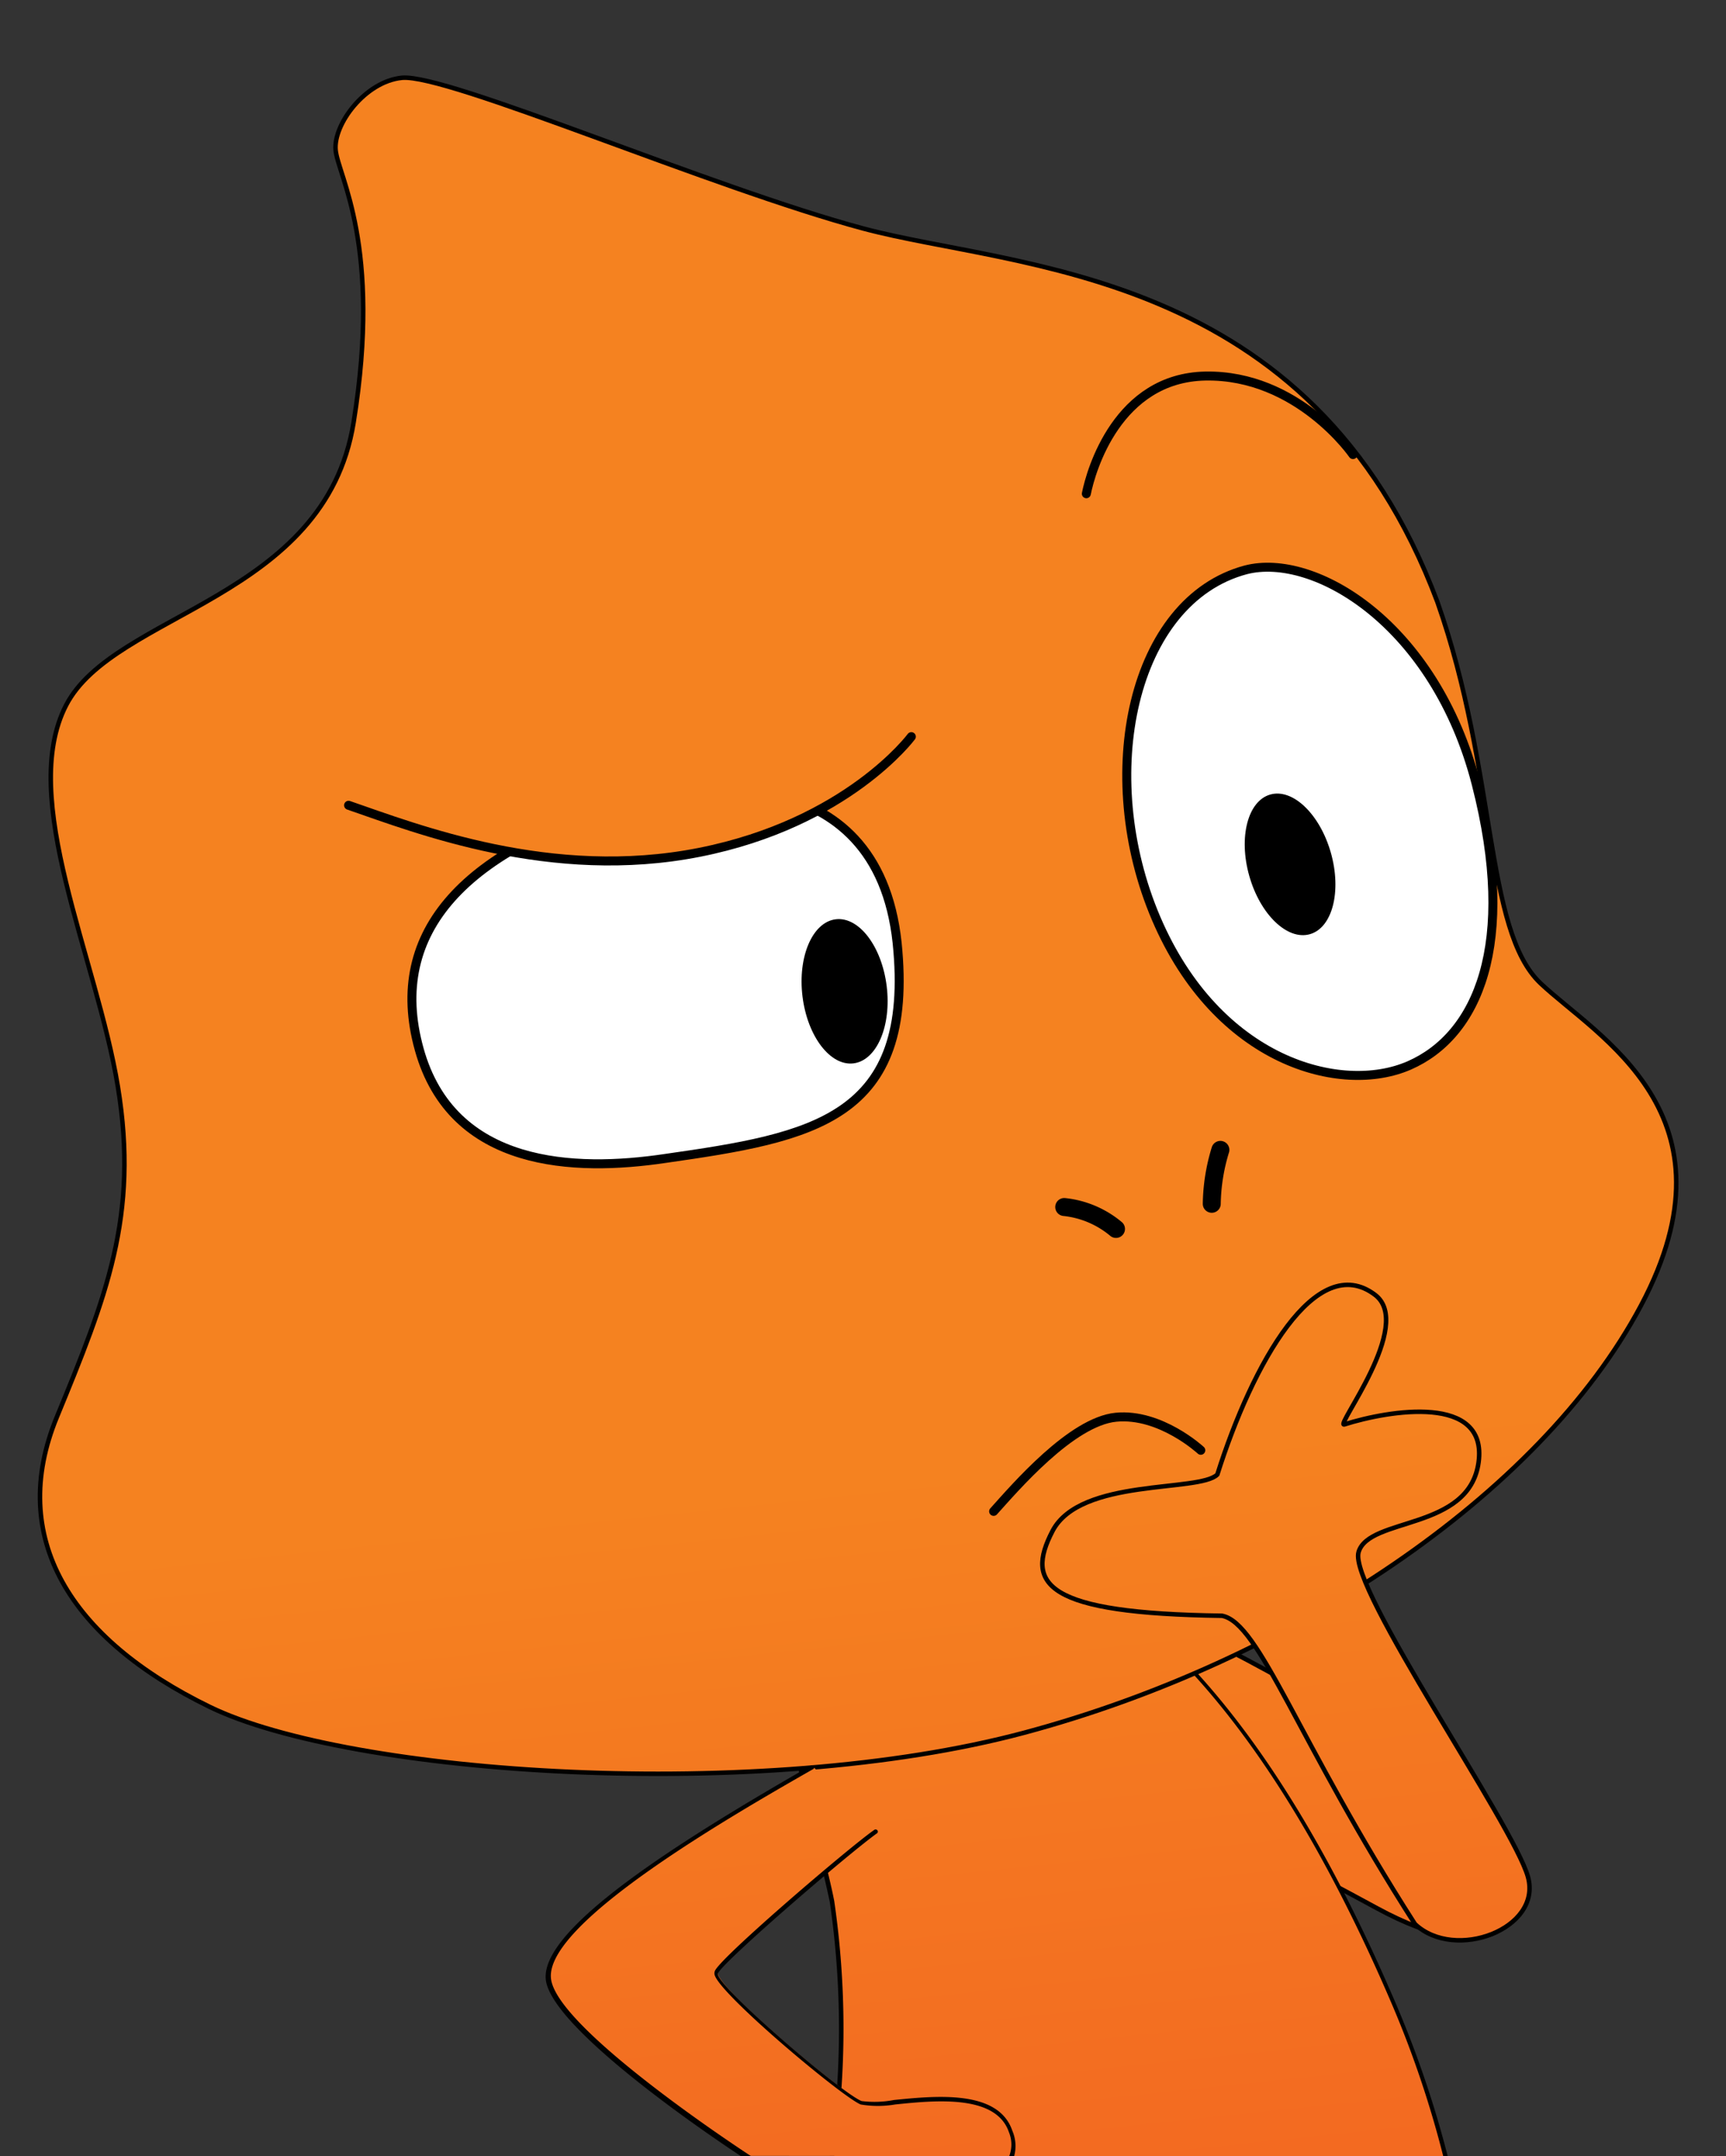 <svg xmlns="http://www.w3.org/2000/svg" xmlns:xlink="http://www.w3.org/1999/xlink" viewBox="0 0 96.06 120"><rect x="0" y="0" width="96.06" height="120" fill="#333333" stroke="none"/><defs><style>.cls-1,.cls-11{fill:none;}.cls-10,.cls-11,.cls-2,.cls-4,.cls-6,.cls-7,.cls-8,.cls-9{stroke:#000;stroke-miterlimit:10;}.cls-10,.cls-11,.cls-2,.cls-4,.cls-6,.cls-7,.cls-8{stroke-linecap:round;}.cls-2,.cls-4,.cls-7{stroke-width:0.25px;}.cls-2{fill:url(#linear-gradient);}.cls-3{fill:url(#linear-gradient-2);}.cls-4{fill:url(#linear-gradient-3);}.cls-5{fill:url(#linear-gradient-4);}.cls-10,.cls-6,.cls-8,.cls-9{stroke-width:0.5px;}.cls-6{fill:url(#linear-gradient-5);}.cls-7{fill:url(#linear-gradient-6);}.cls-8{fill:url(#linear-gradient-7);}.cls-9{fill:#fff;}.cls-10{fill:url(#linear-gradient-8);}</style><linearGradient id="linear-gradient" x1="-4905.32" y1="183.69" x2="-4926.28" y2="-15.45" gradientTransform="translate(4985.01)" gradientUnits="userSpaceOnUse"><stop offset="0" stop-color="#ef4323"/><stop offset="0.52" stop-color="#f58220"/></linearGradient><linearGradient id="linear-gradient-2" x1="-4914.79" y1="185.16" x2="-4935.85" y2="-14.91" xlink:href="#linear-gradient"/><linearGradient id="linear-gradient-3" x1="-4925.53" y1="185.82" x2="-4946.49" y2="-13.32" xlink:href="#linear-gradient"/><linearGradient id="linear-gradient-4" x1="-4933.86" y1="187.37" x2="-4954.98" y2="-13.28" xlink:href="#linear-gradient"/><linearGradient id="linear-gradient-5" x1="-4900.62" y1="183.2" x2="-4921.58" y2="-15.95" xlink:href="#linear-gradient"/><linearGradient id="linear-gradient-6" x1="-4904.23" y1="183.58" x2="-4925.19" y2="-15.57" xlink:href="#linear-gradient"/><linearGradient id="linear-gradient-7" x1="-4913.19" y1="184.52" x2="-4934.15" y2="-14.62" xlink:href="#linear-gradient"/><linearGradient id="linear-gradient-8" x1="-4934.52" y1="189.43" x2="-4955.87" y2="-13.35" xlink:href="#linear-gradient"/></defs><title>Mistake feedback_camaleon3</title><g id="Layer_2" data-name="Layer 2"><g id="Layer_1-2" data-name="Layer 1"><rect class="cls-1" width="96.06" height="120"/><path class="cls-2" d="M58.32,88.32c2.22-1.63,24.8,10.87,26,14.89s-1.36,6.44-7.68,3C69.54,102.31,51.15,93.56,58.32,88.32Z"/><path class="cls-3" d="M46.26,120H80.45a57.51,57.51,0,0,0-3-8.84c-10-23.06-21.07-26.51-26.47-25.42-10.83,2.18-5.67,14.59-4.62,20.09A50,50,0,0,1,46.26,120Z"/><path d="M46.18,105.85a48.94,48.94,0,0,1,0,14.15h.25a49.22,49.22,0,0,0,0-14.19c-.16-.83-.41-1.83-.68-2.88-1.08-4.23-2.55-10-.22-13.72A7.89,7.89,0,0,1,51,85.86c2.36-.47,14.73-1.5,26.32,25.35a57.27,57.27,0,0,1,3,8.79h.25a58.73,58.73,0,0,0-3.06-8.89c-4.42-10.24-9.46-17.57-15-21.82s-10-4-11.63-3.67a8.16,8.16,0,0,0-5.6,3.46c-2.38,3.78-.89,9.64.2,13.91C45.77,104,46,105,46.18,105.85Z"/><path class="cls-4" d="M22.37,4.33c2.53-.24,17.21,6.12,25.68,8.39S73,14.82,80,33.51C83.34,43,82.6,51.76,85.74,54.73S97,62,91.33,72.66,71.68,92.51,57,96.44,19.47,98.8,11.67,95,.41,85.57,3.16,78.88s4.58-11.2,3.4-18.4S1,44.43,3.68,39.25s14.41-5.87,16-15.74-.86-13.71-1-15.15S20.33,4.53,22.37,4.33Z"/><path class="cls-5" d="M56.35,120a2,2,0,0,0-.07-1.42C55.24,115.5,49,117.4,48,117s-8.38-6.55-8.05-7.27,7.33-6.75,8.91-7.86l-3.61-3.54c-5.83,3.34-14.87,8.71-14.67,11.73.16,2.43,8,8,11,9.93Z"/><path d="M41.79,120c-2.67-1.75-11-7.51-11.13-9.94-.2-3.12,10.18-9.07,14.62-11.61a.12.12,0,0,0,0-.17.13.13,0,0,0-.17,0c-7.39,4.24-14.92,9-14.74,11.84.16,2.41,7.42,7.61,10.93,9.93Z"/><path d="M39.79,109.69a.35.35,0,0,0,0,.28c.49,1.22,7.1,6.75,8.11,7.16a5.71,5.71,0,0,0,1.92,0c2.23-.23,5.61-.57,6.33,1.54a1.79,1.79,0,0,1,0,1.38h.28a2.15,2.15,0,0,0-.09-1.46c-.78-2.3-4.27-1.94-6.58-1.71a5.73,5.73,0,0,1-1.81.06c-1.15-.46-8.13-6.44-8-7.1.31-.68,7.33-6.72,8.87-7.81a.12.12,0,0,0,0-.17.13.13,0,0,0-.18,0C47.26,102.82,40.16,108.89,39.79,109.69Z"/><path class="cls-6" d="M60.46,27.48c.26-1.31,1.74-6.46,6.63-6.55,5.14-.09,8.21,4.37,8.21,4.37"/><path class="cls-7" d="M74.82,79.28c-.56.17,3.91-5.54,1.71-7.21-3.28-2.49-6.82,3.8-8.78,10-1,1-7.62.17-9.17,3.14s-.4,4.59,9.43,4.72c2.1.39,4.19,6.94,10.74,17.16,2.23,2.1,7.08.26,6.29-2.62s-10-16.11-9.43-18.08,6.16-1.18,6.68-5S77.31,78.49,74.82,79.28Z"/><path class="cls-8" d="M55.3,84.12c1.18-1.31,4.33-5,6.81-5.24s4.72,1.84,4.72,1.84"/><path class="cls-9" d="M35.26,44.56c2.89-.82,13.55-2.58,14.67,7.92,1,9.81-4.67,10.82-12.93,12-5,.74-11.83.54-13.67-6.08S26,47.18,35.26,44.56Z"/><path class="cls-10" d="M19.4,44.82c3.8,1.31,11.28,4.25,19.52,2.62S50.72,41,50.72,41"/><path class="cls-9" d="M69.32,31.72c3.82-1,10.55,3,12.84,11.92s.07,14-3.73,15.66-10.68-.2-14.09-8.19S63,33.42,69.32,31.72Z"/><ellipse cx="71.8" cy="48.1" rx="2.36" ry="4.04" transform="translate(-10.39 21.39) rotate(-15.81)"/><ellipse cx="47" cy="55.18" rx="2.36" ry="4.04" transform="translate(-6.42 6.19) rotate(-7.06)"/><path class="cls-11" d="M59.23,67.18a5.36,5.36,0,0,1,2.88,1.22"/><path class="cls-11" d="M67.92,64a10.72,10.72,0,0,0-.48,3"/></g></g></svg>